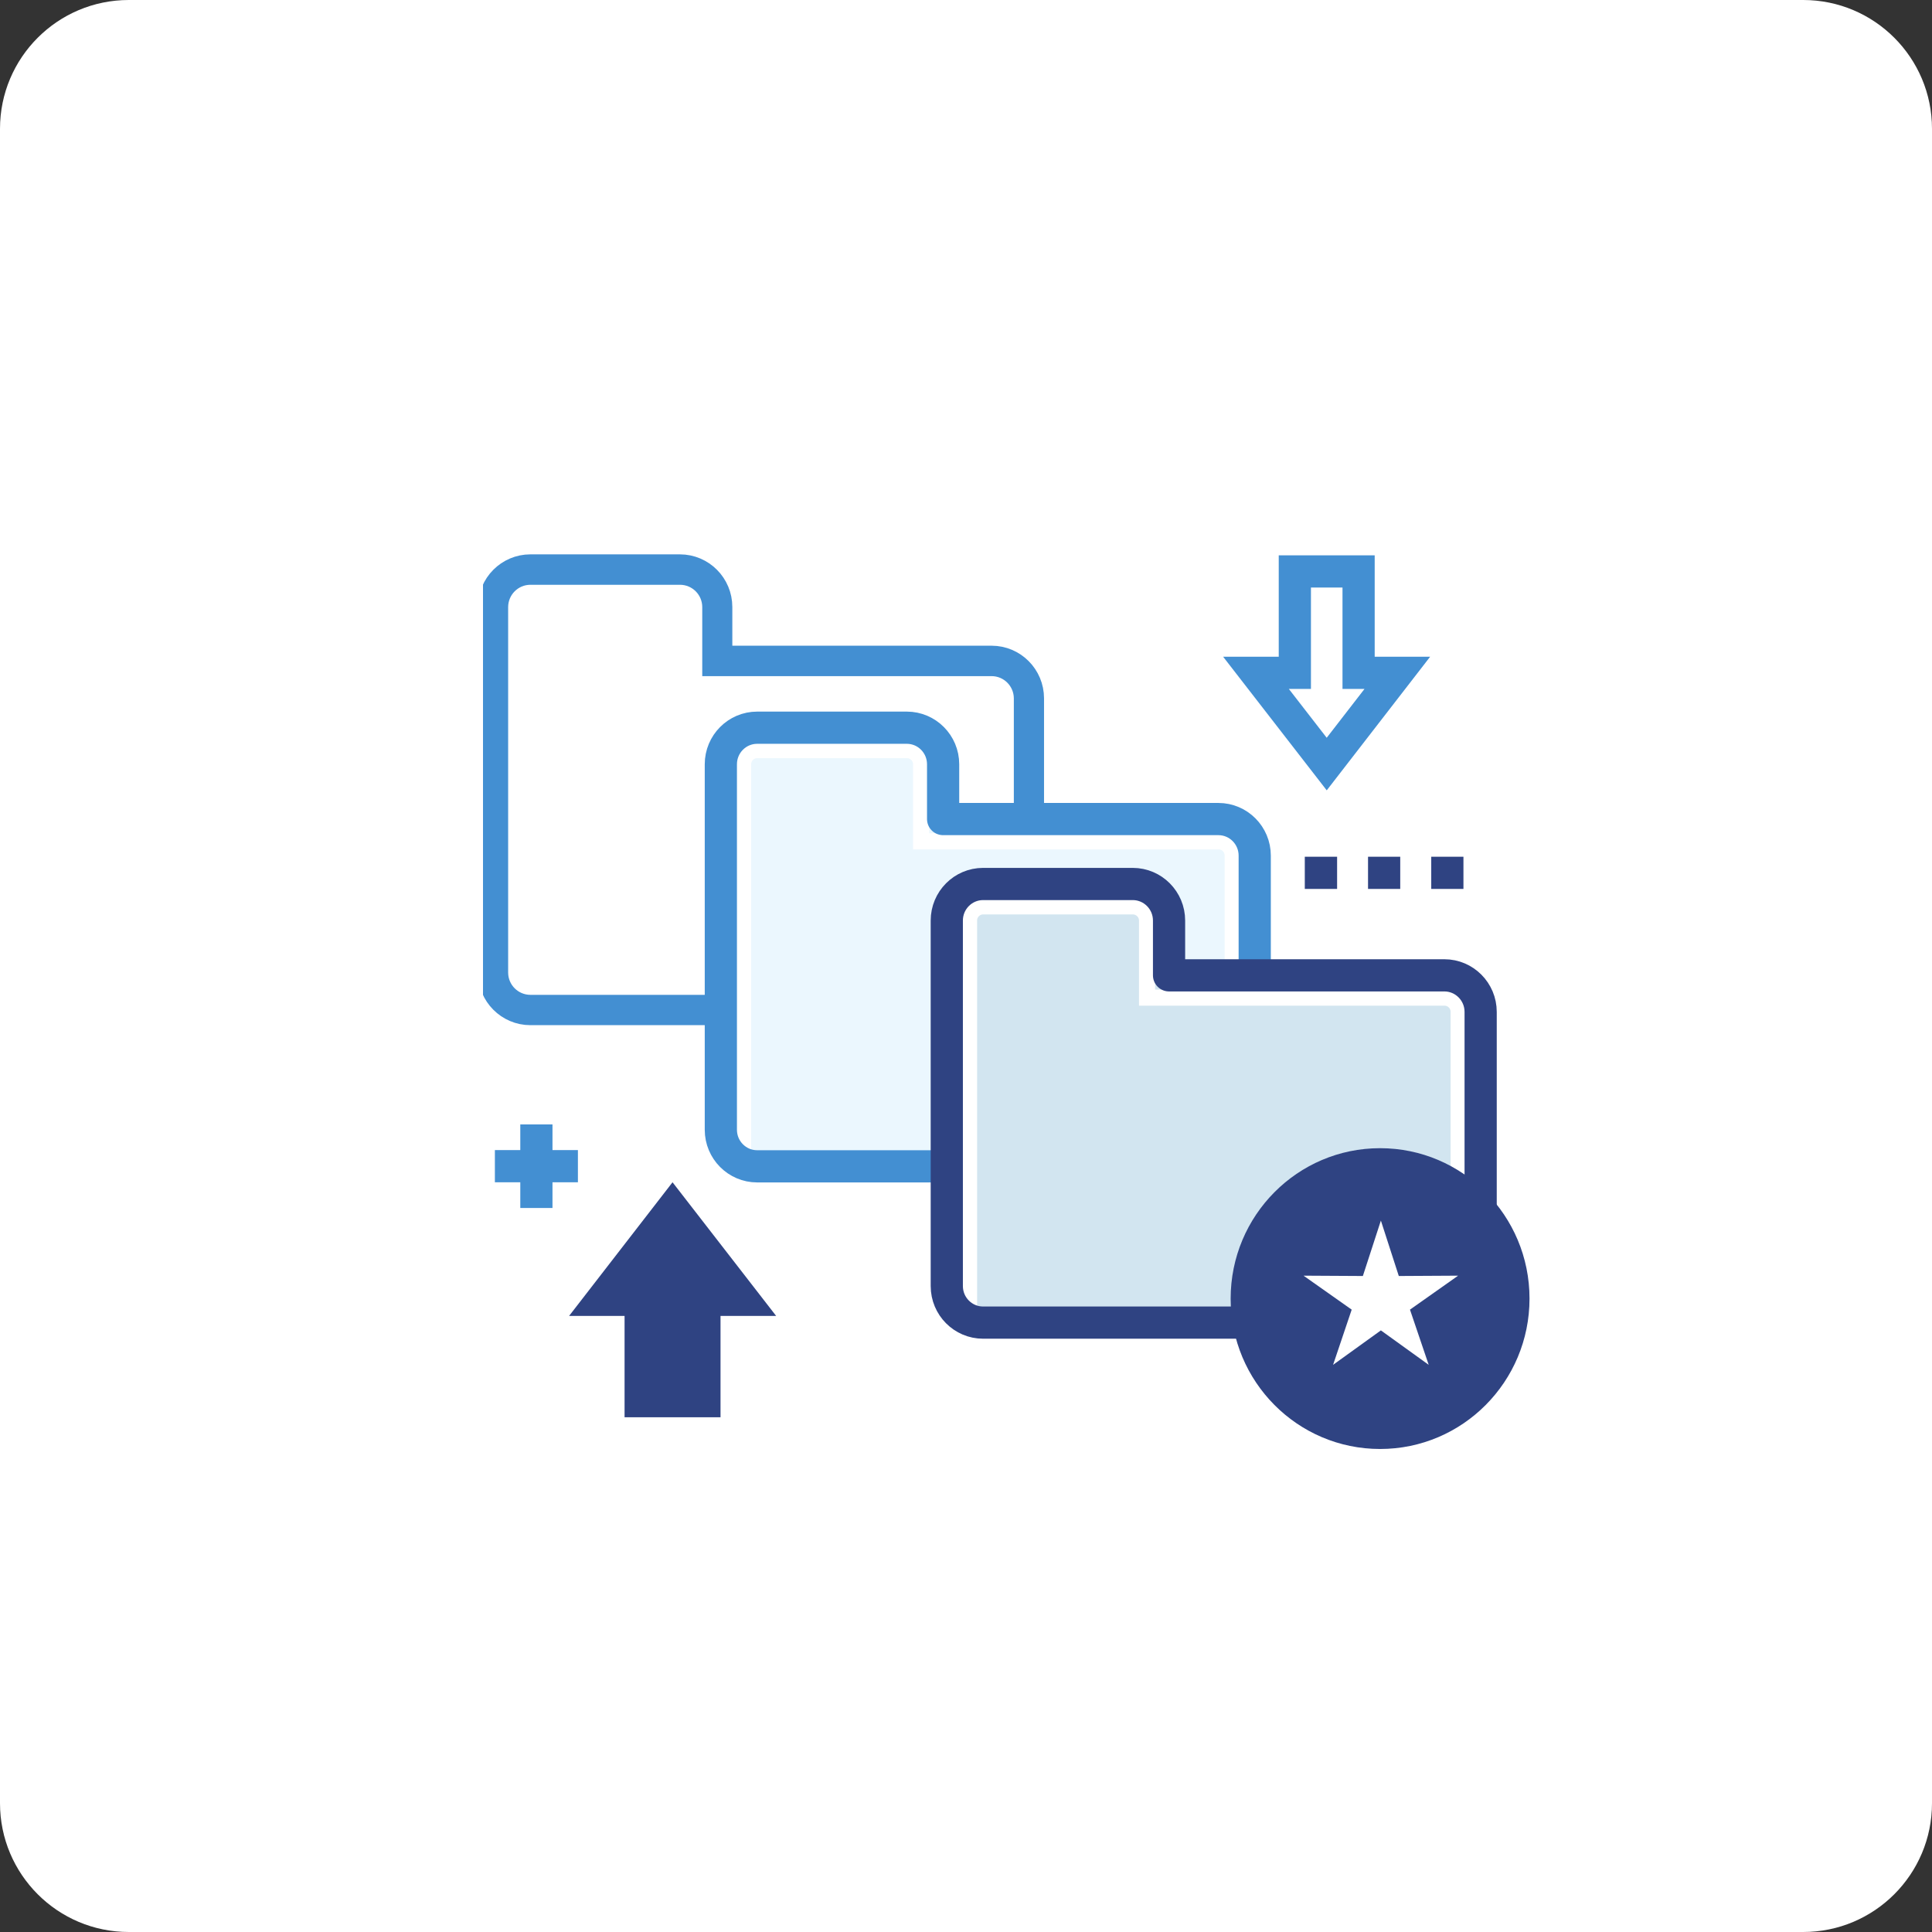 <svg width="120" height="120" viewBox="0 0 120 120" fill="none" xmlns="http://www.w3.org/2000/svg">
<rect x="0" y="0" width="120" height="120" fill="#333333" stroke="none"/>
<path d="M0 8C0 3.582 3.582 0 8 0H112C116.418 0 120 3.582 120 8V112C120 116.418 116.418 120 112 120H8C3.582 120 0 116.418 0 112V8Z" fill="white"/>
<g clip-path="url(#clip0_304_1829)">
<path d="M61.585 41.106H44.486V37.701C44.486 36.449 43.475 35.432 42.231 35.432H32.943C31.698 35.432 30.688 36.449 30.688 37.701V60.406C30.688 61.658 31.698 62.675 32.943 62.675H61.592C62.836 62.675 63.847 61.658 63.847 60.406V43.375C63.847 42.123 62.836 41.106 61.592 41.106H61.585Z" fill="white"/>
<path d="M61.585 41.106H44.486V37.701C44.486 36.449 43.475 35.432 42.231 35.432H32.943C31.698 35.432 30.688 36.449 30.688 37.701V60.406C30.688 61.658 31.698 62.675 32.943 62.675H61.592C62.836 62.675 63.847 61.658 63.847 60.406V43.375C63.847 42.123 62.836 41.106 61.592 41.106H61.585Z" stroke="#438FD2" stroke-width="2"/>
<path d="M61.585 61.291H32.943C32.461 61.291 32.062 60.897 32.062 60.406V37.708C32.062 37.224 32.454 36.822 32.943 36.822H42.238C42.719 36.822 43.118 37.217 43.118 37.708V42.496H61.592C62.073 42.496 62.471 42.891 62.471 43.382V60.412C62.471 60.904 62.08 61.298 61.592 61.298L61.585 61.291Z" stroke="white"/>
<path d="M75.677 50.873H58.579V47.469C58.579 46.216 57.568 45.199 56.324 45.199H47.029C45.784 45.199 44.773 46.216 44.773 47.469V70.173C44.773 71.426 45.784 72.443 47.029 72.443H75.677C76.922 72.443 77.933 71.426 77.933 70.173V53.143C77.933 51.89 76.922 50.873 75.677 50.873Z" fill="#EBF7FE"/>
<path d="M75.678 73.299H47.036C46.555 73.299 46.156 72.904 46.156 72.413V47.469C46.156 46.984 46.548 46.59 47.036 46.59H56.332C56.813 46.59 57.212 46.984 57.212 47.469V52.257H75.685C76.173 52.257 76.565 52.651 76.565 53.142V72.413C76.565 72.904 76.173 73.299 75.685 73.299H75.678Z" stroke="white"/>
<path d="M75.677 50.873H58.579V47.469C58.579 46.216 57.568 45.199 56.324 45.199H47.029C45.784 45.199 44.773 46.216 44.773 47.469V70.173C44.773 71.426 45.784 72.443 47.029 72.443H75.677C76.922 72.443 77.933 71.426 77.933 70.173V53.143C77.933 51.89 76.922 50.873 75.677 50.873Z" stroke="#438FD2" stroke-width="2" stroke-linejoin="round"/>
<path d="M89.711 60.58H72.612V57.176C72.612 55.923 71.601 54.906 70.357 54.906H61.062C59.817 54.906 58.807 55.923 58.807 57.176V79.88C58.807 81.133 59.817 82.15 61.062 82.15H89.711C90.955 82.15 91.966 81.133 91.966 79.88V62.85C91.966 61.597 90.955 60.58 89.711 60.58Z" fill="#D2E5F0"/>
<path d="M89.712 83.006H61.069C60.588 83.006 60.19 82.611 60.19 82.12V57.176C60.19 56.691 60.581 56.297 61.069 56.297H70.365C70.846 56.297 71.245 56.691 71.245 57.176V61.964H89.718C90.207 61.964 90.599 62.358 90.599 62.85V82.12C90.599 82.611 90.207 83.006 89.718 83.006H89.712Z" stroke="white"/>
<path d="M89.711 60.58H72.612V57.176C72.612 55.923 71.601 54.906 70.357 54.906H61.062C59.817 54.906 58.807 55.923 58.807 57.176V79.88C58.807 81.133 59.817 82.15 61.062 82.15H89.711C90.955 82.15 91.966 81.133 91.966 79.88V62.85C91.966 61.597 90.955 60.58 89.711 60.58Z" stroke="#2F4382" stroke-width="2" stroke-linejoin="round"/>
<path d="M33.316 69.84V75.029" stroke="#438FD2" stroke-width="2" stroke-linejoin="round"/>
<path d="M30.738 72.434H35.895" stroke="#438FD2" stroke-width="2" stroke-linejoin="round"/>
<path d="M46.166 80.733L41.773 75.066L37.387 80.733H39.793V87.03H43.753V80.733H46.166Z" fill="#2F4382" stroke="#2F4382" stroke-width="2"/>
<path d="M78.011 41.79L82.405 47.457L86.791 41.79H84.385V35.493H80.425V41.79H78.011Z" fill="white" stroke="#438FD2" stroke-width="2"/>
<path d="M81.043 54.213H83.05" stroke="#2F4382" stroke-width="2"/>
<path d="M84.971 54.213H86.971" stroke="#2F4382" stroke-width="2"/>
<path d="M88.897 54.213H90.897" stroke="#2F4382" stroke-width="2"/>
<path d="M85.719 89.999C90.845 89.999 95.001 85.817 95.001 80.658C95.001 75.499 90.845 71.316 85.719 71.316C80.593 71.316 76.438 75.499 76.438 80.658C76.438 85.817 80.593 89.999 85.719 89.999Z" fill="#2F4382"/>
<path d="M85.769 75.812L86.882 79.255L90.567 79.234L87.576 81.344L88.739 84.772L85.769 82.633L82.8 84.772L83.956 81.344L80.965 79.234L84.65 79.255L85.769 75.812Z" fill="white"/>
</g>
<defs>
<clipPath id="clip0_304_1829">
<rect width="65" height="56" fill="white" transform="translate(30 34)"/>
</clipPath>
</defs>
</svg>
